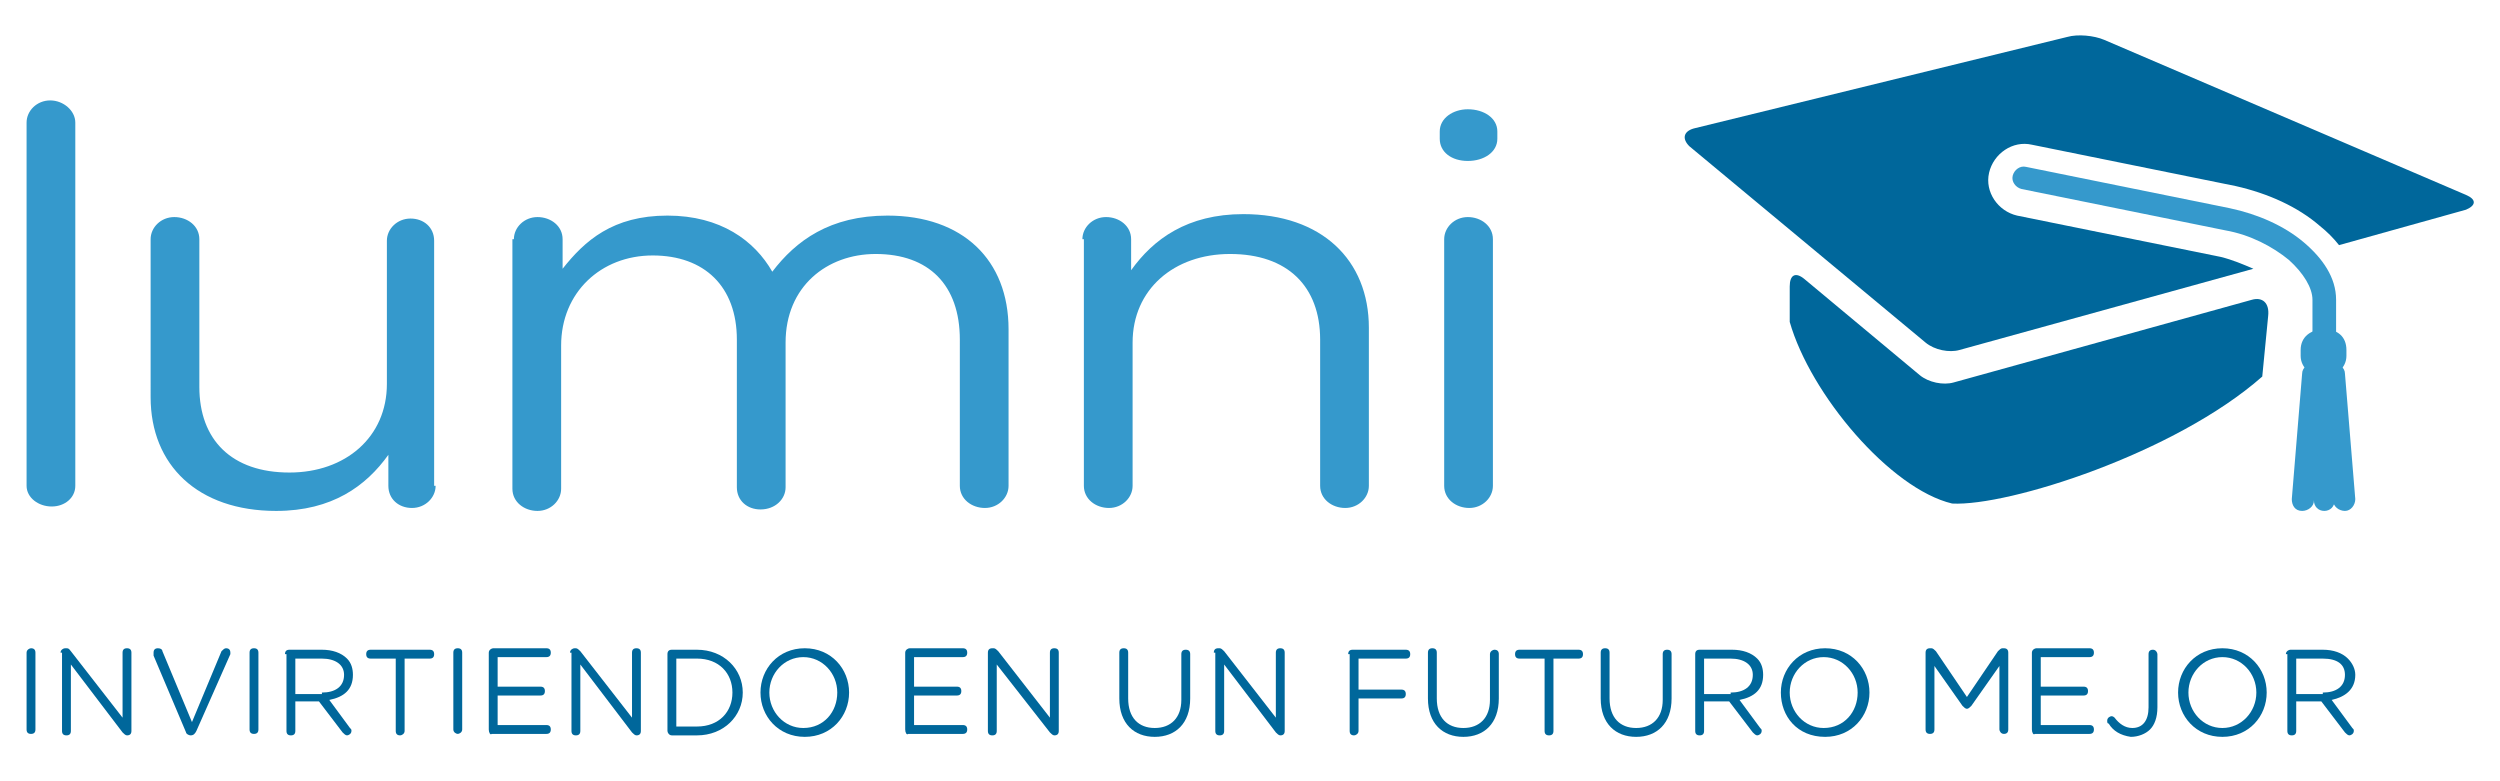 <?xml version="1.0" encoding="utf-8"?>
<!-- Generator: Adobe Illustrator 18.0.0, SVG Export Plug-In . SVG Version: 6.00 Build 0)  -->
<!DOCTYPE svg PUBLIC "-//W3C//DTD SVG 1.1//EN" "http://www.w3.org/Graphics/SVG/1.1/DTD/svg11.dtd">
<svg version="1.1" id="Layer_1" xmlns="http://www.w3.org/2000/svg" xmlns:xlink="http://www.w3.org/1999/xlink" x="0px" y="0px"
	 viewBox="0 0 169.3 52.9" enable-background="new 0 0 169.3 52.9" xml:space="preserve">
<g>
	<path fill="#3599CC" d="M1.8,8.3c0-0.8,0.7-1.5,1.6-1.5c0.9,0,1.7,0.7,1.7,1.5v24.6c0,0.8-0.7,1.4-1.6,1.4c-0.9,0-1.7-0.6-1.7-1.4
		V8.3z"/>
	<path fill="#3599CC" d="M29.5,32.9c0,0.8-0.7,1.5-1.6,1.5c-0.9,0-1.6-0.6-1.6-1.5v-2.1c-1.5,2.1-3.8,3.8-7.6,3.8
		c-5.3,0-8.5-3.1-8.5-7.7V16.2c0-0.8,0.7-1.5,1.6-1.5c0.9,0,1.7,0.6,1.7,1.5v10c0,3.6,2.2,5.8,6.1,5.8c3.8,0,6.6-2.4,6.6-6v-9.7
		c0-0.8,0.7-1.5,1.6-1.5c0.9,0,1.6,0.6,1.6,1.5V32.9z"/>
	<path fill="#3599CC" d="M34.8,16.2c0-0.8,0.7-1.5,1.6-1.5c0.9,0,1.7,0.6,1.7,1.5v2c1.5-1.9,3.4-3.6,7.1-3.6c3.6,0,5.9,1.7,7.1,3.8
		c1.6-2.1,3.9-3.8,7.8-3.8c5.1,0,8.2,3,8.2,7.7v10.6c0,0.8-0.7,1.5-1.6,1.5c-0.9,0-1.7-0.6-1.7-1.5V23c0-3.7-2.1-5.8-5.7-5.8
		c-3.3,0-6.1,2.2-6.1,6v9.8c0,0.8-0.7,1.5-1.7,1.5c-0.9,0-1.6-0.6-1.6-1.5v-10c0-3.6-2.2-5.7-5.7-5.7c-3.5,0-6.2,2.5-6.2,6.1v9.7
		c0,0.8-0.7,1.5-1.6,1.5c-0.9,0-1.7-0.6-1.7-1.5V16.2z"/>
	<path fill="#3599CC" d="M73.3,16.2c0-0.8,0.7-1.5,1.6-1.5c0.9,0,1.7,0.6,1.7,1.5v2.1c1.5-2.1,3.8-3.8,7.6-3.8
		c5.3,0,8.5,3.1,8.5,7.7v10.7c0,0.8-0.7,1.5-1.6,1.5c-0.9,0-1.7-0.6-1.7-1.5V23c0-3.6-2.2-5.8-6.1-5.8c-3.8,0-6.6,2.4-6.6,6v9.7
		c0,0.8-0.7,1.5-1.6,1.5c-0.9,0-1.7-0.6-1.7-1.5V16.2z"/>
	<path fill="#3599CC" d="M97.8,16.2c0-0.8,0.7-1.5,1.6-1.5c0.9,0,1.7,0.6,1.7,1.5v16.7c0,0.8-0.7,1.5-1.6,1.5
		c-0.9,0-1.7-0.6-1.7-1.5V16.2z M97.5,8.9c0-0.9,0.9-1.5,1.9-1.5c1.1,0,2,0.6,2,1.5v0.5c0,0.9-0.9,1.5-2,1.5c-1.1,0-1.9-0.6-1.9-1.5
		V8.9z"/>
	<g>
		<path fill="#00679B" d="M167,13.2L142.5,2.7c-0.7-0.3-1.8-0.4-2.5-0.2l-25.3,6.2c-0.7,0.2-0.8,0.7-0.3,1.2l16,13.3
			c0.6,0.5,1.6,0.7,2.3,0.5l19.9-5.5c-0.7-0.3-1.4-0.6-2.2-0.8l-13.8-2.8c-1.3-0.3-2.2-1.6-1.9-2.9c0.3-1.3,1.6-2.2,2.9-1.9
			l13.8,2.8c2.2,0.5,4.2,1.4,5.7,2.7c0.5,0.4,0.9,0.8,1.3,1.3l8.6-2.4C167.7,13.9,167.7,13.5,167,13.2z"/>
		<path fill="#00679B" d="M152.5,20.3l-20.2,5.6c-0.7,0.2-1.7,0-2.3-0.5l-7.8-6.5c-0.6-0.5-1-0.3-1,0.5l0,2.4
			c1.4,4.9,6.8,11.3,11,12.3c3.8,0.2,15.1-3.4,21-8.6l0.4-4.1C153.7,20.5,153.2,20.1,152.5,20.3z"/>
	</g>
	<path fill="#3599CC" d="M156.6,24.5v-4.2c0-0.8-0.6-1.8-1.6-2.7c-1.1-0.9-2.6-1.7-4.3-2l-13.8-2.8c-0.4-0.1-0.7-0.5-0.6-0.9
		c0.1-0.4,0.5-0.7,0.9-0.6l13.8,2.8c1.9,0.4,3.7,1.2,5,2.3c1.3,1.1,2.2,2.4,2.2,3.9v4.2l0,0c0,0.4-0.3,0.8-0.8,0.8
		C157,25.3,156.6,25,156.6,24.5"/>
	<path fill="#3599CC" d="M158.1,33.9c0,0.4-0.3,0.7-0.7,0.7c-0.4,0-0.7-0.3-0.7-0.7v-8.6c0-0.4,0.3-0.7,0.7-0.7
		c0.4,0,0.7,0.3,0.7,0.7V33.9z M158.9,24.1c0,0.8-0.7,1.4-1.5,1.4c-0.9,0-1.6-0.6-1.6-1.4v-0.4c0-0.9,0.7-1.4,1.6-1.4
		c0.9,0,1.5,0.5,1.5,1.4V24.1z"/>
	<path fill="#3599CC" d="M157.4,25.4c0-0.4-0.3-0.8-0.7-0.8c-0.4,0-0.8,0.3-0.8,0.7l-0.7,8.5c0,0.4,0.2,0.8,0.7,0.8
		c0.4,0,0.8-0.3,0.8-0.7L157.4,25.4z"/>
	<path fill="#3599CC" d="M158,33.9c0,0.4,0.4,0.7,0.8,0.7c0.4,0,0.7-0.4,0.7-0.8l-0.7-8.5c0-0.4-0.4-0.7-0.8-0.7
		c-0.4,0-0.7,0.4-0.7,0.8L158,33.9z"/>
	<path fill="#00679B" d="M1.8,44.2c0-0.2,0.2-0.3,0.3-0.3c0.2,0,0.3,0.1,0.3,0.3v5.2c0,0.2-0.1,0.3-0.3,0.3c-0.2,0-0.3-0.1-0.3-0.3
		V44.2z"/>
	<path fill="#00679B" d="M4.1,44.2c0-0.2,0.2-0.3,0.3-0.3h0.1c0.2,0,0.2,0.1,0.3,0.2l3.5,4.5v-4.4c0-0.2,0.1-0.3,0.3-0.3
		c0.2,0,0.3,0.1,0.3,0.3v5.3c0,0.2-0.1,0.3-0.3,0.3h0c-0.1,0-0.2-0.1-0.3-0.2L4.8,45v4.5c0,0.2-0.1,0.3-0.3,0.3
		c-0.2,0-0.3-0.1-0.3-0.3V44.2z"/>
	<path fill="#00679B" d="M12.6,49.6l-2.2-5.2c0-0.1,0-0.1,0-0.2c0-0.2,0.1-0.3,0.3-0.3c0.2,0,0.3,0.1,0.3,0.2l2,4.8l2-4.8
		c0.1-0.1,0.2-0.2,0.3-0.2c0.2,0,0.3,0.1,0.3,0.3c0,0.1,0,0.1,0,0.1l-2.3,5.2c-0.1,0.2-0.2,0.3-0.4,0.3h0
		C12.8,49.8,12.6,49.7,12.6,49.6"/>
	<path fill="#00679B" d="M16.9,44.2c0-0.2,0.1-0.3,0.3-0.3c0.2,0,0.3,0.1,0.3,0.3v5.2c0,0.2-0.1,0.3-0.3,0.3c-0.2,0-0.3-0.1-0.3-0.3
		V44.2z"/>
	<path fill="#00679B" d="M21.8,46.9c0.9,0,1.5-0.4,1.5-1.2v0c0-0.7-0.6-1.1-1.5-1.1H20v2.4H21.8z M19.3,44.3c0-0.2,0.1-0.3,0.3-0.3
		h2.2c0.7,0,1.3,0.2,1.7,0.6c0.3,0.3,0.4,0.7,0.4,1.1v0c0,1-0.6,1.5-1.6,1.7l1.4,1.9c0.1,0.1,0.1,0.1,0.1,0.2c0,0.2-0.2,0.3-0.3,0.3
		c-0.1,0-0.2-0.1-0.3-0.2l-1.6-2.1H20v2c0,0.2-0.1,0.3-0.3,0.3c-0.2,0-0.3-0.1-0.3-0.3V44.3z"/>
	<path fill="#00679B" d="M26.8,44.6h-1.7c-0.2,0-0.3-0.1-0.3-0.3c0-0.2,0.1-0.3,0.3-0.3h4c0.2,0,0.3,0.1,0.3,0.3
		c0,0.2-0.1,0.3-0.3,0.3h-1.7v4.9c0,0.2-0.2,0.3-0.3,0.3c-0.2,0-0.3-0.1-0.3-0.3V44.6z"/>
	<path fill="#00679B" d="M30.7,44.2c0-0.2,0.1-0.3,0.3-0.3s0.3,0.1,0.3,0.3v5.2c0,0.2-0.2,0.3-0.3,0.3s-0.3-0.1-0.3-0.3V44.2z"/>
	<path fill="#00679B" d="M33.1,49.4v-5.2c0-0.2,0.2-0.3,0.3-0.3H37c0.2,0,0.3,0.1,0.3,0.3c0,0.2-0.1,0.3-0.3,0.3h-3.3v2h2.9
		c0.2,0,0.3,0.1,0.3,0.3c0,0.2-0.1,0.3-0.3,0.3h-2.9v2h3.3c0.2,0,0.3,0.1,0.3,0.3c0,0.2-0.1,0.3-0.3,0.3h-3.7
		C33.2,49.8,33.1,49.6,33.1,49.4"/>
	<path fill="#00679B" d="M38.6,44.2c0-0.2,0.2-0.3,0.3-0.3h0.1c0.1,0,0.2,0.1,0.3,0.2l3.5,4.5v-4.4c0-0.2,0.1-0.3,0.3-0.3
		c0.2,0,0.3,0.1,0.3,0.3v5.3c0,0.2-0.1,0.3-0.3,0.3h0c-0.1,0-0.2-0.1-0.3-0.2L39.3,45v4.5c0,0.2-0.1,0.3-0.3,0.3
		c-0.2,0-0.3-0.1-0.3-0.3V44.2z"/>
	<path fill="#00679B" d="M47.2,49.2c1.5,0,2.4-1,2.4-2.3v0c0-1.3-0.9-2.3-2.4-2.3h-1.4v4.6H47.2z M45.2,44.3c0-0.2,0.1-0.3,0.3-0.3
		h1.7c1.8,0,3.1,1.3,3.1,2.9v0c0,1.6-1.3,2.9-3.1,2.9h-1.7c-0.2,0-0.3-0.2-0.3-0.3V44.3z"/>
	<path fill="#00679B" d="M56.7,46.9L56.7,46.9c0-1.3-1-2.4-2.3-2.4c-1.3,0-2.3,1.1-2.3,2.4v0c0,1.3,1,2.4,2.3,2.4
		C55.8,49.3,56.7,48.2,56.7,46.9 M51.5,46.9L51.5,46.9c0-1.6,1.2-3,3-3c1.8,0,3,1.4,3,3v0c0,1.6-1.2,3-3,3
		C52.7,49.9,51.5,48.5,51.5,46.9"/>
	<path fill="#00679B" d="M61.3,49.4v-5.2c0-0.2,0.2-0.3,0.3-0.3h3.6c0.2,0,0.3,0.1,0.3,0.3c0,0.2-0.1,0.3-0.3,0.3h-3.3v2h2.9
		c0.2,0,0.3,0.1,0.3,0.3c0,0.2-0.1,0.3-0.3,0.3h-2.9v2h3.3c0.2,0,0.3,0.1,0.3,0.3c0,0.2-0.1,0.3-0.3,0.3h-3.7
		C61.4,49.8,61.3,49.6,61.3,49.4"/>
	<path fill="#00679B" d="M66.9,44.2c0-0.2,0.1-0.3,0.3-0.3h0.1c0.1,0,0.2,0.1,0.3,0.2l3.5,4.5v-4.4c0-0.2,0.1-0.3,0.3-0.3
		c0.2,0,0.3,0.1,0.3,0.3v5.3c0,0.2-0.1,0.3-0.3,0.3h0c-0.1,0-0.2-0.1-0.3-0.2L67.5,45v4.5c0,0.2-0.1,0.3-0.3,0.3
		c-0.2,0-0.3-0.1-0.3-0.3V44.2z"/>
	<path fill="#00679B" d="M75.8,47.3v-3.1c0-0.2,0.1-0.3,0.3-0.3c0.2,0,0.3,0.1,0.3,0.3v3.1c0,1.3,0.7,2,1.8,2c1.1,0,1.8-0.7,1.8-1.9
		v-3.1c0-0.2,0.1-0.3,0.3-0.3c0.2,0,0.3,0.1,0.3,0.3v3c0,1.7-1,2.6-2.4,2.6C76.8,49.9,75.8,49,75.8,47.3"/>
	<path fill="#00679B" d="M82.2,44.2c0-0.2,0.1-0.3,0.3-0.3h0.1c0.1,0,0.2,0.1,0.3,0.2l3.5,4.5v-4.4c0-0.2,0.1-0.3,0.3-0.3
		c0.2,0,0.3,0.1,0.3,0.3v5.3c0,0.2-0.1,0.3-0.3,0.3h0c-0.1,0-0.2-0.1-0.3-0.2L82.9,45v4.5c0,0.2-0.1,0.3-0.3,0.3
		c-0.2,0-0.3-0.1-0.3-0.3V44.2z"/>
	<path fill="#00679B" d="M91.3,44.3c0-0.2,0.1-0.3,0.3-0.3h3.6c0.2,0,0.3,0.1,0.3,0.3c0,0.2-0.1,0.3-0.3,0.3H92v2.1h2.9
		c0.2,0,0.3,0.1,0.3,0.3c0,0.2-0.1,0.3-0.3,0.3H92v2.2c0,0.2-0.2,0.3-0.3,0.3c-0.2,0-0.3-0.1-0.3-0.3V44.3z"/>
	<path fill="#00679B" d="M96.7,47.3v-3.1c0-0.2,0.1-0.3,0.3-0.3c0.2,0,0.3,0.1,0.3,0.3v3.1c0,1.3,0.7,2,1.8,2c1.1,0,1.8-0.7,1.8-1.9
		v-3.1c0-0.2,0.2-0.3,0.3-0.3c0.2,0,0.3,0.1,0.3,0.3v3c0,1.7-1,2.6-2.4,2.6C97.7,49.9,96.7,49,96.7,47.3"/>
	<path fill="#00679B" d="M104.6,44.6h-1.7c-0.2,0-0.3-0.1-0.3-0.3c0-0.2,0.1-0.3,0.3-0.3h4c0.2,0,0.3,0.1,0.3,0.3
		c0,0.2-0.1,0.3-0.3,0.3h-1.7v4.9c0,0.2-0.1,0.3-0.3,0.3c-0.2,0-0.3-0.1-0.3-0.3V44.6z"/>
	<path fill="#00679B" d="M108.4,47.3v-3.1c0-0.2,0.1-0.3,0.3-0.3c0.2,0,0.3,0.1,0.3,0.3v3.1c0,1.3,0.7,2,1.8,2
		c1.1,0,1.8-0.7,1.8-1.9v-3.1c0-0.2,0.1-0.3,0.3-0.3c0.2,0,0.3,0.1,0.3,0.3v3c0,1.7-1,2.6-2.4,2.6C109.4,49.9,108.4,49,108.4,47.3"
		/>
	<path fill="#00679B" d="M117.2,46.9c0.9,0,1.5-0.4,1.5-1.2v0c0-0.7-0.6-1.1-1.5-1.1h-1.8v2.4H117.2z M114.8,44.3
		c0-0.2,0.1-0.3,0.3-0.3h2.2c0.7,0,1.3,0.2,1.7,0.6c0.3,0.3,0.4,0.7,0.4,1.1v0c0,1-0.6,1.5-1.6,1.7l1.4,1.9c0.1,0.1,0.1,0.1,0.1,0.2
		c0,0.2-0.2,0.3-0.3,0.3c-0.1,0-0.2-0.1-0.3-0.2l-1.6-2.1h-1.7v2c0,0.2-0.1,0.3-0.3,0.3c-0.2,0-0.3-0.1-0.3-0.3V44.3z"/>
	<path fill="#00679B" d="M125.8,46.9L125.8,46.9c0-1.3-1-2.4-2.3-2.4c-1.3,0-2.3,1.1-2.3,2.4v0c0,1.3,1,2.4,2.3,2.4
		C124.9,49.3,125.8,48.2,125.8,46.9 M120.6,46.9L120.6,46.9c0-1.6,1.2-3,3-3c1.8,0,3,1.4,3,3v0c0,1.6-1.2,3-3,3
		C121.7,49.9,120.6,48.5,120.6,46.9"/>
	<path fill="#00679B" d="M130.4,44.2c0-0.2,0.1-0.3,0.3-0.3h0.1c0.1,0,0.2,0.1,0.3,0.2l2.1,3.1l2.1-3.1c0.1-0.1,0.2-0.2,0.3-0.2h0.1
		c0.2,0,0.3,0.1,0.3,0.3v5.2c0,0.2-0.1,0.3-0.3,0.3c-0.2,0-0.3-0.2-0.3-0.3v-4.3l-1.9,2.7c-0.1,0.1-0.2,0.2-0.3,0.2
		c-0.1,0-0.2-0.1-0.3-0.2l-1.9-2.7v4.3c0,0.2-0.1,0.3-0.3,0.3c-0.2,0-0.3-0.1-0.3-0.3V44.2z"/>
	<path fill="#00679B" d="M137.6,49.4v-5.2c0-0.2,0.2-0.3,0.3-0.3h3.6c0.2,0,0.3,0.1,0.3,0.3c0,0.2-0.1,0.3-0.3,0.3h-3.3v2h2.9
		c0.2,0,0.3,0.1,0.3,0.3c0,0.2-0.1,0.3-0.3,0.3h-2.9v2h3.3c0.2,0,0.3,0.1,0.3,0.3c0,0.2-0.1,0.3-0.3,0.3h-3.7
		C137.7,49.8,137.6,49.6,137.6,49.4"/>
	<path fill="#00679B" d="M142.8,49c-0.1,0-0.1-0.1-0.1-0.2c0-0.2,0.2-0.3,0.3-0.3c0.1,0,0.2,0.1,0.2,0.1c0.3,0.4,0.7,0.7,1.2,0.7
		c0.7,0,1.1-0.5,1.1-1.4v-3.6c0-0.2,0.1-0.3,0.3-0.3c0.2,0,0.3,0.2,0.3,0.3v3.6c0,0.7-0.2,1.2-0.5,1.5c-0.3,0.3-0.8,0.5-1.3,0.5
		C143.6,49.8,143.1,49.5,142.8,49"/>
	<path fill="#00679B" d="M152.8,46.9L152.8,46.9c0-1.3-1-2.4-2.3-2.4c-1.3,0-2.3,1.1-2.3,2.4v0c0,1.3,1,2.4,2.3,2.4
		C151.8,49.3,152.8,48.2,152.8,46.9 M147.5,46.9L147.5,46.9c0-1.6,1.2-3,3-3c1.8,0,3,1.4,3,3v0c0,1.6-1.2,3-3,3
		C148.7,49.9,147.5,48.5,147.5,46.9"/>
	<path fill="#00679B" d="M157.3,46.9c0.9,0,1.5-0.4,1.5-1.2v0c0-0.7-0.5-1.1-1.5-1.1h-1.8v2.4H157.3z M154.8,44.3
		c0-0.2,0.2-0.3,0.3-0.3h2.2c0.7,0,1.3,0.2,1.7,0.6c0.3,0.3,0.5,0.7,0.5,1.1v0c0,1-0.7,1.5-1.6,1.7l1.4,1.9c0.1,0.1,0.1,0.1,0.1,0.2
		c0,0.2-0.2,0.3-0.3,0.3c-0.1,0-0.2-0.1-0.3-0.2l-1.6-2.1h-1.7v2c0,0.2-0.1,0.3-0.3,0.3c-0.2,0-0.3-0.1-0.3-0.3V44.3z"/>
</g>
<rect x="0" y="0" opacity="0.2" fill="none" width="169.3" height="52.9"/>
</svg>

